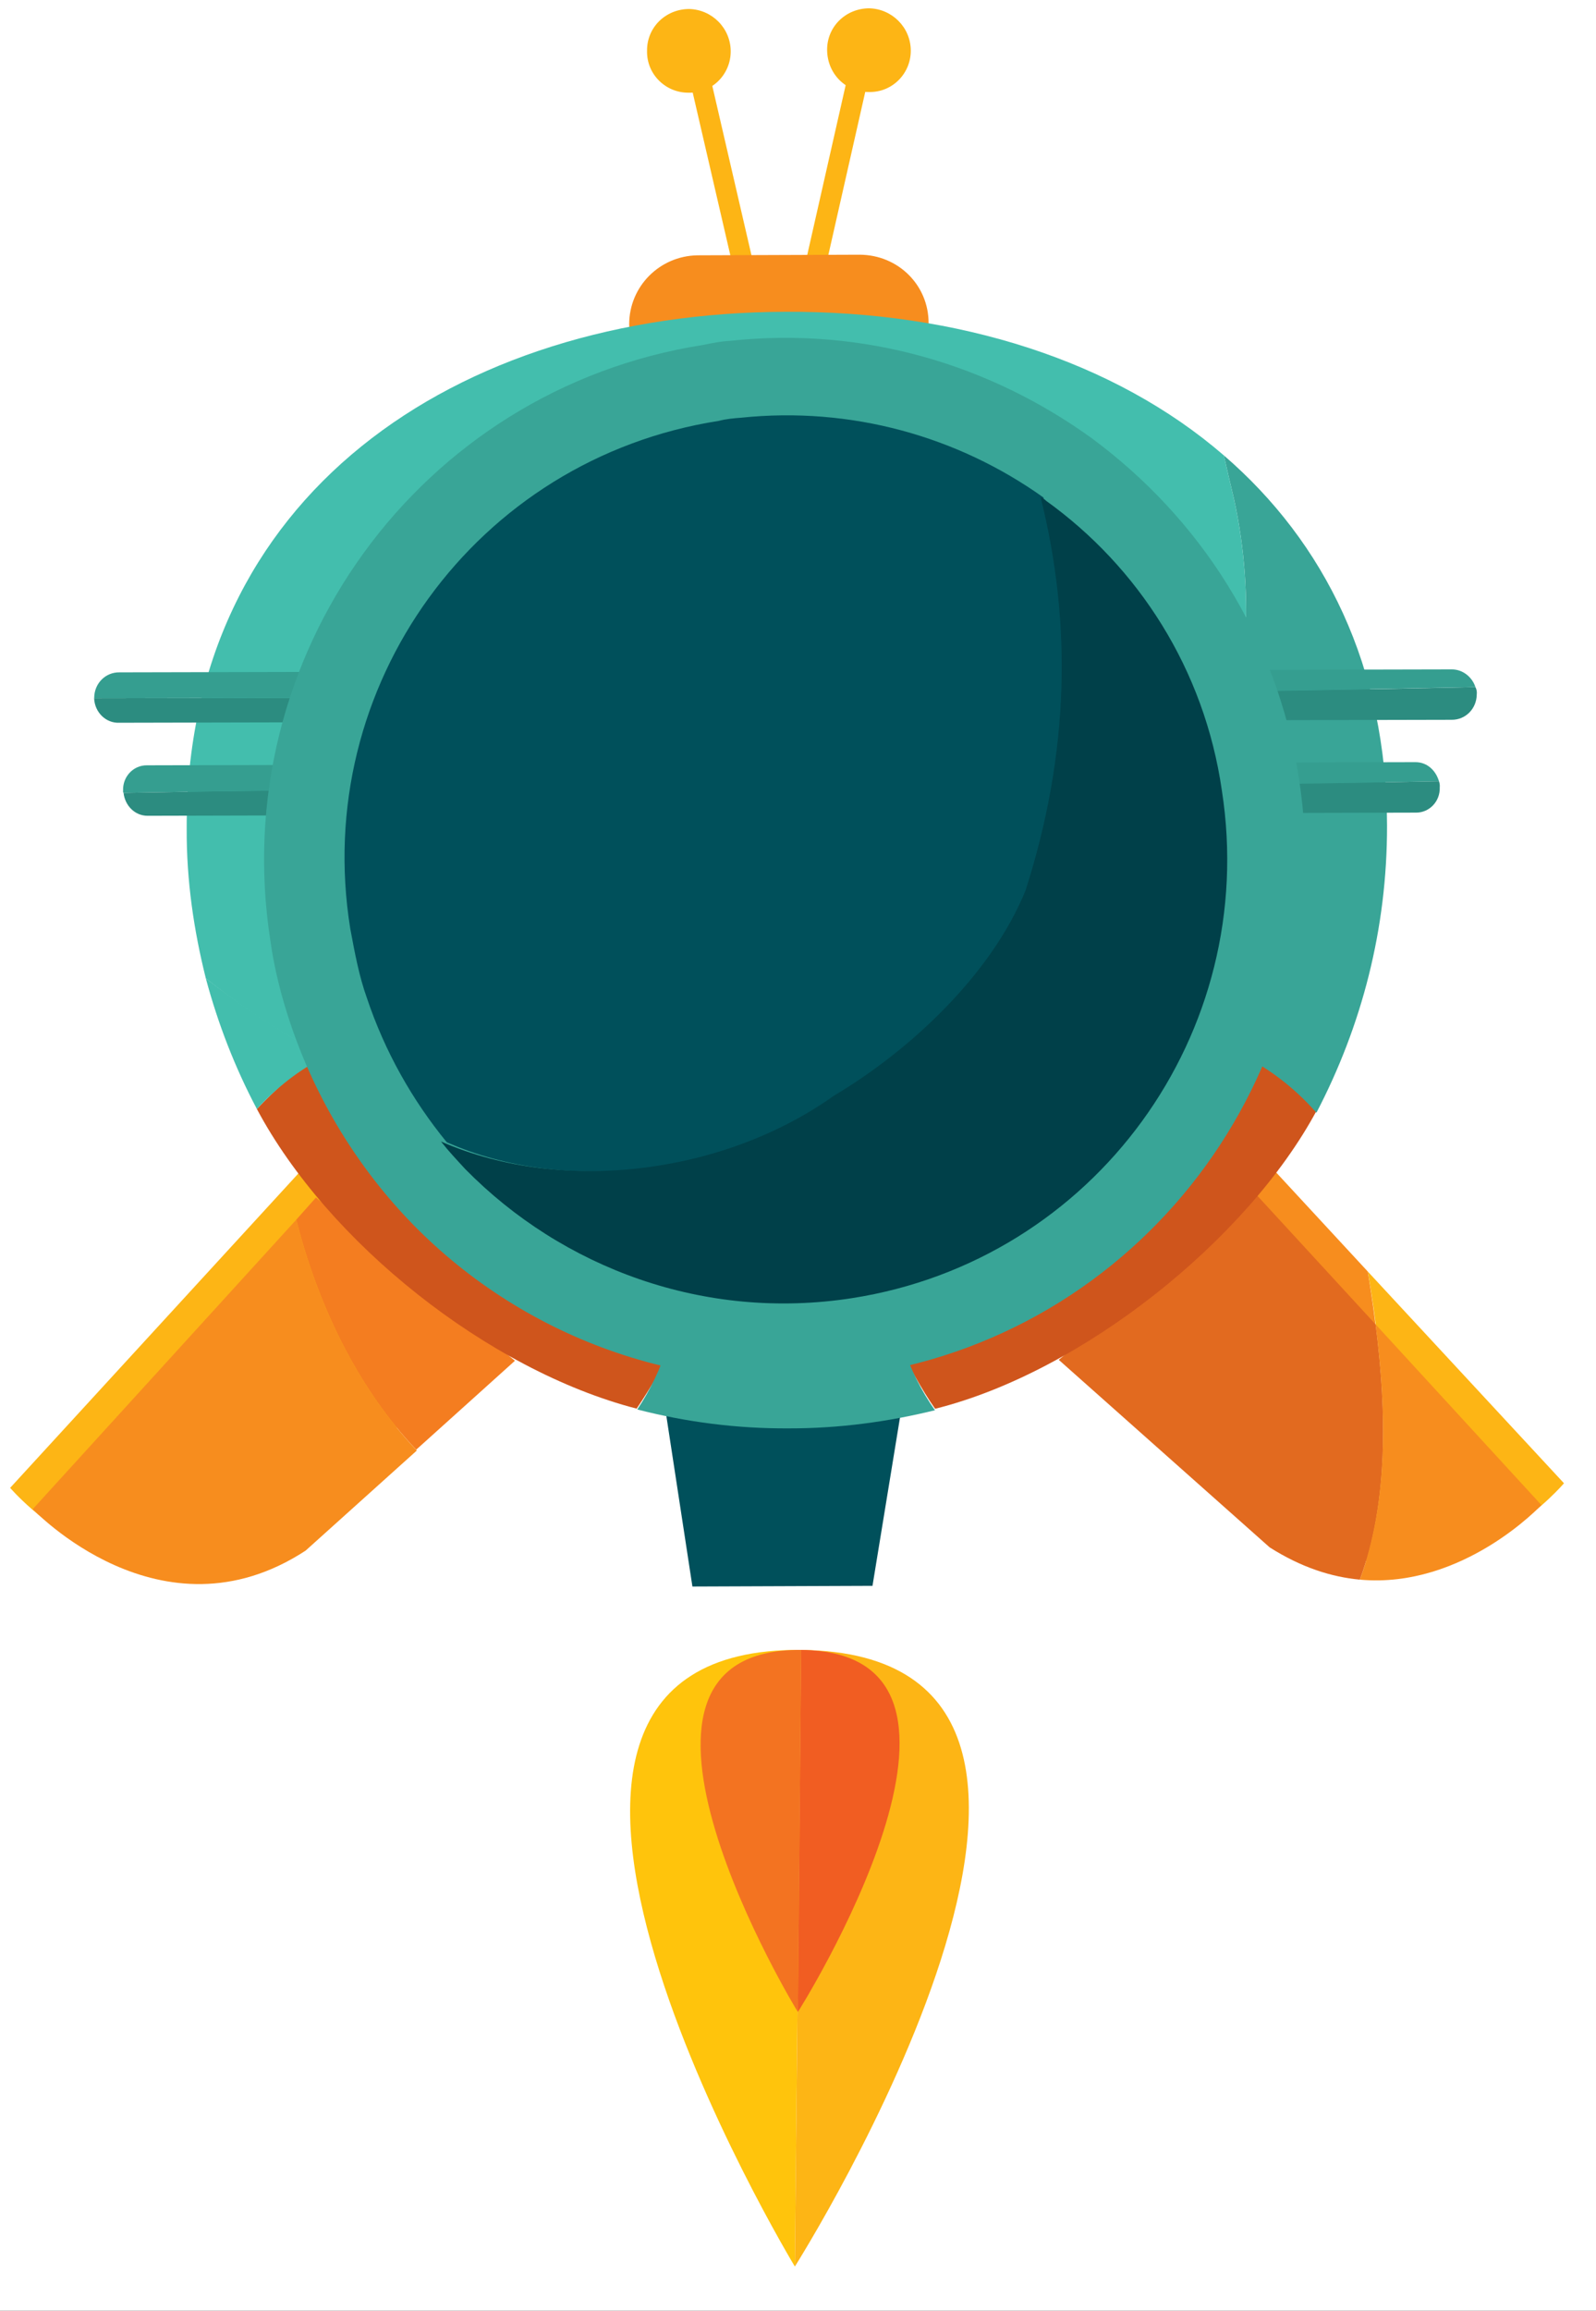 <svg width="217" height="314" viewBox="0 0 217 314" fill="none" xmlns="http://www.w3.org/2000/svg">
<rect x="0" y="0" width="217" height="314" fill="#333333" stroke="none"/>
<g clip-path="url(#clip0)">
<rect width="217" height="314" fill="white"/>
<path d="M42.838 156.988L1.379 202.186C1.379 202.186 18.779 222.596 38.471 207.829L67.011 182.236L42.838 156.988Z" fill="#FDB515"/>
<path d="M56.585 197.003L70.015 184.912L42.956 162.743L40.28 165.746C43.22 177.378 48.626 188.599 56.585 197.003Z" fill="#F47D20"/>
<path d="M40.28 165.746L4.458 205.072C4.458 205.072 21.885 223.572 41.551 210.715L56.672 197.114C48.626 188.599 43.22 177.378 40.28 165.746Z" fill="#F78D1E"/>
<path d="M185.974 172.792L170.99 156.598L146.926 181.82L175.603 207.305C179.115 209.94 182.571 211.36 185.8 212.149C189.381 199.888 188.064 185.631 185.974 172.792Z" fill="#F78D1E"/>
<path d="M185.974 172.792C188.164 185.642 189.381 199.888 185.8 212.149C200.913 215.467 212.647 201.561 212.647 201.561L185.974 172.792Z" fill="#FDB515"/>
<path d="M187.029 179.968L170.897 162.429L143.953 184.788L172.63 210.273C176.936 213.003 181.012 214.296 184.896 214.66C188.772 204.145 188.544 191.731 187.029 179.968Z" fill="#E26A1F"/>
<path d="M209.574 204.518L187.029 179.968C188.544 191.731 188.783 204.046 184.896 214.66C198.944 215.936 209.574 204.518 209.574 204.518Z" fill="#F78D1E"/>
<path d="M144.238 138.595C144.572 138.333 144.917 137.972 145.251 137.709C139.036 139.988 132.807 144.077 127.872 149.127C133.737 146.404 139.188 142.927 144.238 138.595Z" fill="#CF551C"/>
<path d="M155.361 135.695C152.136 135.713 148.729 136.413 145.362 137.622C145.028 137.884 144.683 138.246 144.349 138.508C139.299 142.839 133.848 146.317 127.983 149.04C122.124 155.087 118.132 162.364 118.107 169.311C118.078 175.45 123.782 186.707 127.144 191.44C147.075 186.471 169.566 168.514 179.022 150.912C173.507 144.814 164.118 135.735 155.361 135.695Z" fill="#CF551C"/>
<path d="M43.483 143.167C40.172 145.591 37.123 148.349 34.928 150.705C44.551 168.775 66.338 186.184 86.559 191.422C89.858 186.579 96.235 175.357 96.177 169.106C96.202 164.677 94.616 160.258 92.175 156.24C75.59 155.969 58.523 151.31 43.483 143.167Z" fill="#CF551C"/>
<path d="M59.152 136.782C54.017 136.772 48.339 139.618 43.495 143.068C58.535 151.211 75.59 155.969 92.275 156.252C85.431 145.261 71.233 136.816 59.152 136.782Z" fill="#E26A1F"/>
<path d="M90.583 192.306L94.144 215.593L118.628 215.499L122.375 192.582L90.583 192.306Z" fill="#00505B"/>
<path d="M118.462 8.873L115.732 8.254L109.062 37.708L111.793 38.326L118.462 8.873Z" fill="#FDB515"/>
<path d="M100.128 38.272L102.856 37.64L96.048 8.218L93.32 8.849L100.128 38.272Z" fill="#FDB515"/>
<path d="M126.254 43.891C126.244 49.026 122.123 53.166 116.976 53.256L94.91 53.337C89.775 53.327 85.635 49.206 85.546 44.059C85.555 38.924 89.676 34.784 94.823 34.695L116.889 34.613C122.123 34.635 126.263 38.756 126.254 43.891Z" fill="#F78D1E"/>
<path d="M99.35 6.936C99.379 10.061 96.851 12.68 93.638 12.598C90.512 12.627 87.894 10.098 87.976 6.885C87.947 3.759 90.463 1.24 93.688 1.223C96.802 1.293 99.321 3.81 99.35 6.936Z" fill="#FDB515"/>
<path d="M123.835 6.842C123.864 9.967 121.335 12.585 118.122 12.504C114.996 12.533 112.477 10.016 112.46 6.791C112.431 3.665 114.948 1.146 118.173 1.129C121.286 1.199 123.805 3.716 123.835 6.842Z" fill="#FDB515"/>
<path d="M34.928 150.705C37.591 147.8 40.704 145.352 44.242 143.56C38.47 140.453 33.055 136.885 27.986 132.955C29.657 139.197 31.971 145.114 34.928 150.705Z" fill="#43BEAD"/>
<path d="M188.588 112.173C188.547 90.616 180.096 73.693 166.401 61.884C166.859 63.953 167.329 65.922 167.798 67.892C173.648 94.777 163.255 122.741 144.238 138.595C128.509 152.224 108.257 157.357 87.66 156.103C90.601 160.986 92.232 166.72 92.302 172.872C92.277 179.818 90.203 186.217 86.647 191.533C93.192 193.222 100.131 194.152 107.288 194.101C114.135 194.114 120.791 193.198 127.12 191.638C123.421 186.362 121.178 179.85 121.203 172.903C121.167 154.67 135.922 139.918 154.056 139.87C164.029 139.854 172.871 144.234 178.986 151.21C185.125 139.455 188.614 126.276 188.588 112.173Z" fill="#39A597"/>
<path d="M144.238 138.595C163.255 122.741 173.648 94.777 167.798 67.892C167.329 65.922 166.859 63.953 166.401 61.884C151.523 49.027 130.276 42.257 106.796 42.37C61.76 42.525 25.229 67.565 25.384 112.602C25.347 119.648 26.351 126.415 27.986 132.955C33.043 136.984 38.458 140.552 44.242 143.56C48.745 141.278 53.835 139.973 59.28 139.919C71.374 139.854 81.976 146.359 87.759 156.115C108.257 157.357 128.509 152.224 144.238 138.595Z" fill="#43BEAD"/>
<path d="M200.606 93.367C138 94.745 75.051 94.772 12.798 94.883C12.87 96.805 14.404 98.298 16.227 98.213L197.355 97.813C199.265 97.84 200.758 96.306 200.785 94.395C200.833 93.998 200.769 93.689 200.606 93.367Z" fill="#2C8C80"/>
<path d="M197.368 90.966L16.24 91.367C14.329 91.34 12.837 92.873 12.81 94.784C12.81 94.784 12.81 94.784 12.798 94.883C75.051 94.772 138.011 94.645 200.606 93.367C200.164 92.005 198.881 90.945 197.368 90.966Z" fill="#359E90"/>
<path d="M192.437 103.569L19.967 103.998C18.155 103.983 16.663 105.517 16.735 107.439C16.723 107.538 16.712 107.638 16.799 107.749C76.454 106.623 135.984 107.395 195.651 106.169C195.222 104.708 194.049 103.561 192.437 103.569Z" fill="#359E90"/>
<path d="M195.651 106.169C135.984 107.395 76.454 106.623 16.799 107.749C16.994 109.484 18.341 110.854 20.053 110.857L192.523 110.428C194.334 110.443 195.827 108.91 195.755 106.987C195.79 106.69 195.727 106.38 195.651 106.169Z" fill="#2C8C80"/>
<path d="M148.37 59.501C134.558 49.559 117.416 44.352 99.219 46.321C98.028 46.376 96.814 46.626 95.6 46.875C56.981 52.917 30.728 89.254 36.769 127.873C37.3 131.687 38.244 135.352 39.405 138.846C42.889 149.329 48.676 158.706 56.058 166.299C71.531 182.163 94.231 190.404 117.767 186.704C156.386 180.663 182.639 144.326 176.598 105.707C173.577 86.397 163.062 70.337 148.37 59.501Z" fill="#39A597"/>
<path d="M113.796 148.925C123.779 143.013 135.1 132.523 139.827 121.048C145.805 102.42 145.953 84.674 141.874 67.606C130.234 59.306 115.724 55.203 100.734 56.766C99.738 56.844 98.741 56.923 97.722 57.196C64.738 62.331 42.296 93.203 47.626 126.21C48.227 129.44 48.828 132.67 49.864 135.557C52.335 142.958 56.089 149.526 60.739 155.214C77.04 162.492 99.121 159.408 113.796 148.925Z" fill="#00505B"/>
<path d="M142.217 68.042C142.046 67.824 141.851 67.801 141.485 67.559C145.758 84.65 145.416 102.373 139.438 121.002C134.688 132.671 123.39 142.966 113.407 148.878C98.732 159.361 76.846 162.469 59.96 155.121C60.988 156.428 62.039 157.54 63.262 158.871C76.461 172.292 95.728 179.53 115.84 176.407C148.824 171.271 171.266 140.4 166.13 107.416C163.756 90.947 154.76 77.042 142.217 68.042Z" fill="#004049"/>
<path d="M108.925 224.209L108.072 308C108.072 308 57.113 223.755 108.925 224.209Z" fill="#FFC40C"/>
<path d="M108.925 224.209L108.072 308C108.072 308 160.726 224.762 108.925 224.209Z" fill="#FDB515"/>
<path d="M108.925 224.209L108.482 273.404C108.47 273.503 78.436 223.988 108.925 224.209Z" fill="#F37321"/>
<path d="M108.925 224.209L108.482 273.404C108.47 273.503 139.303 224.517 108.925 224.209Z" fill="#F15D22"/>
</g>
<defs>
<clipPath id="clip0">
<rect width="217" height="314" fill="white"/>
</clipPath>
</defs>
</svg>
